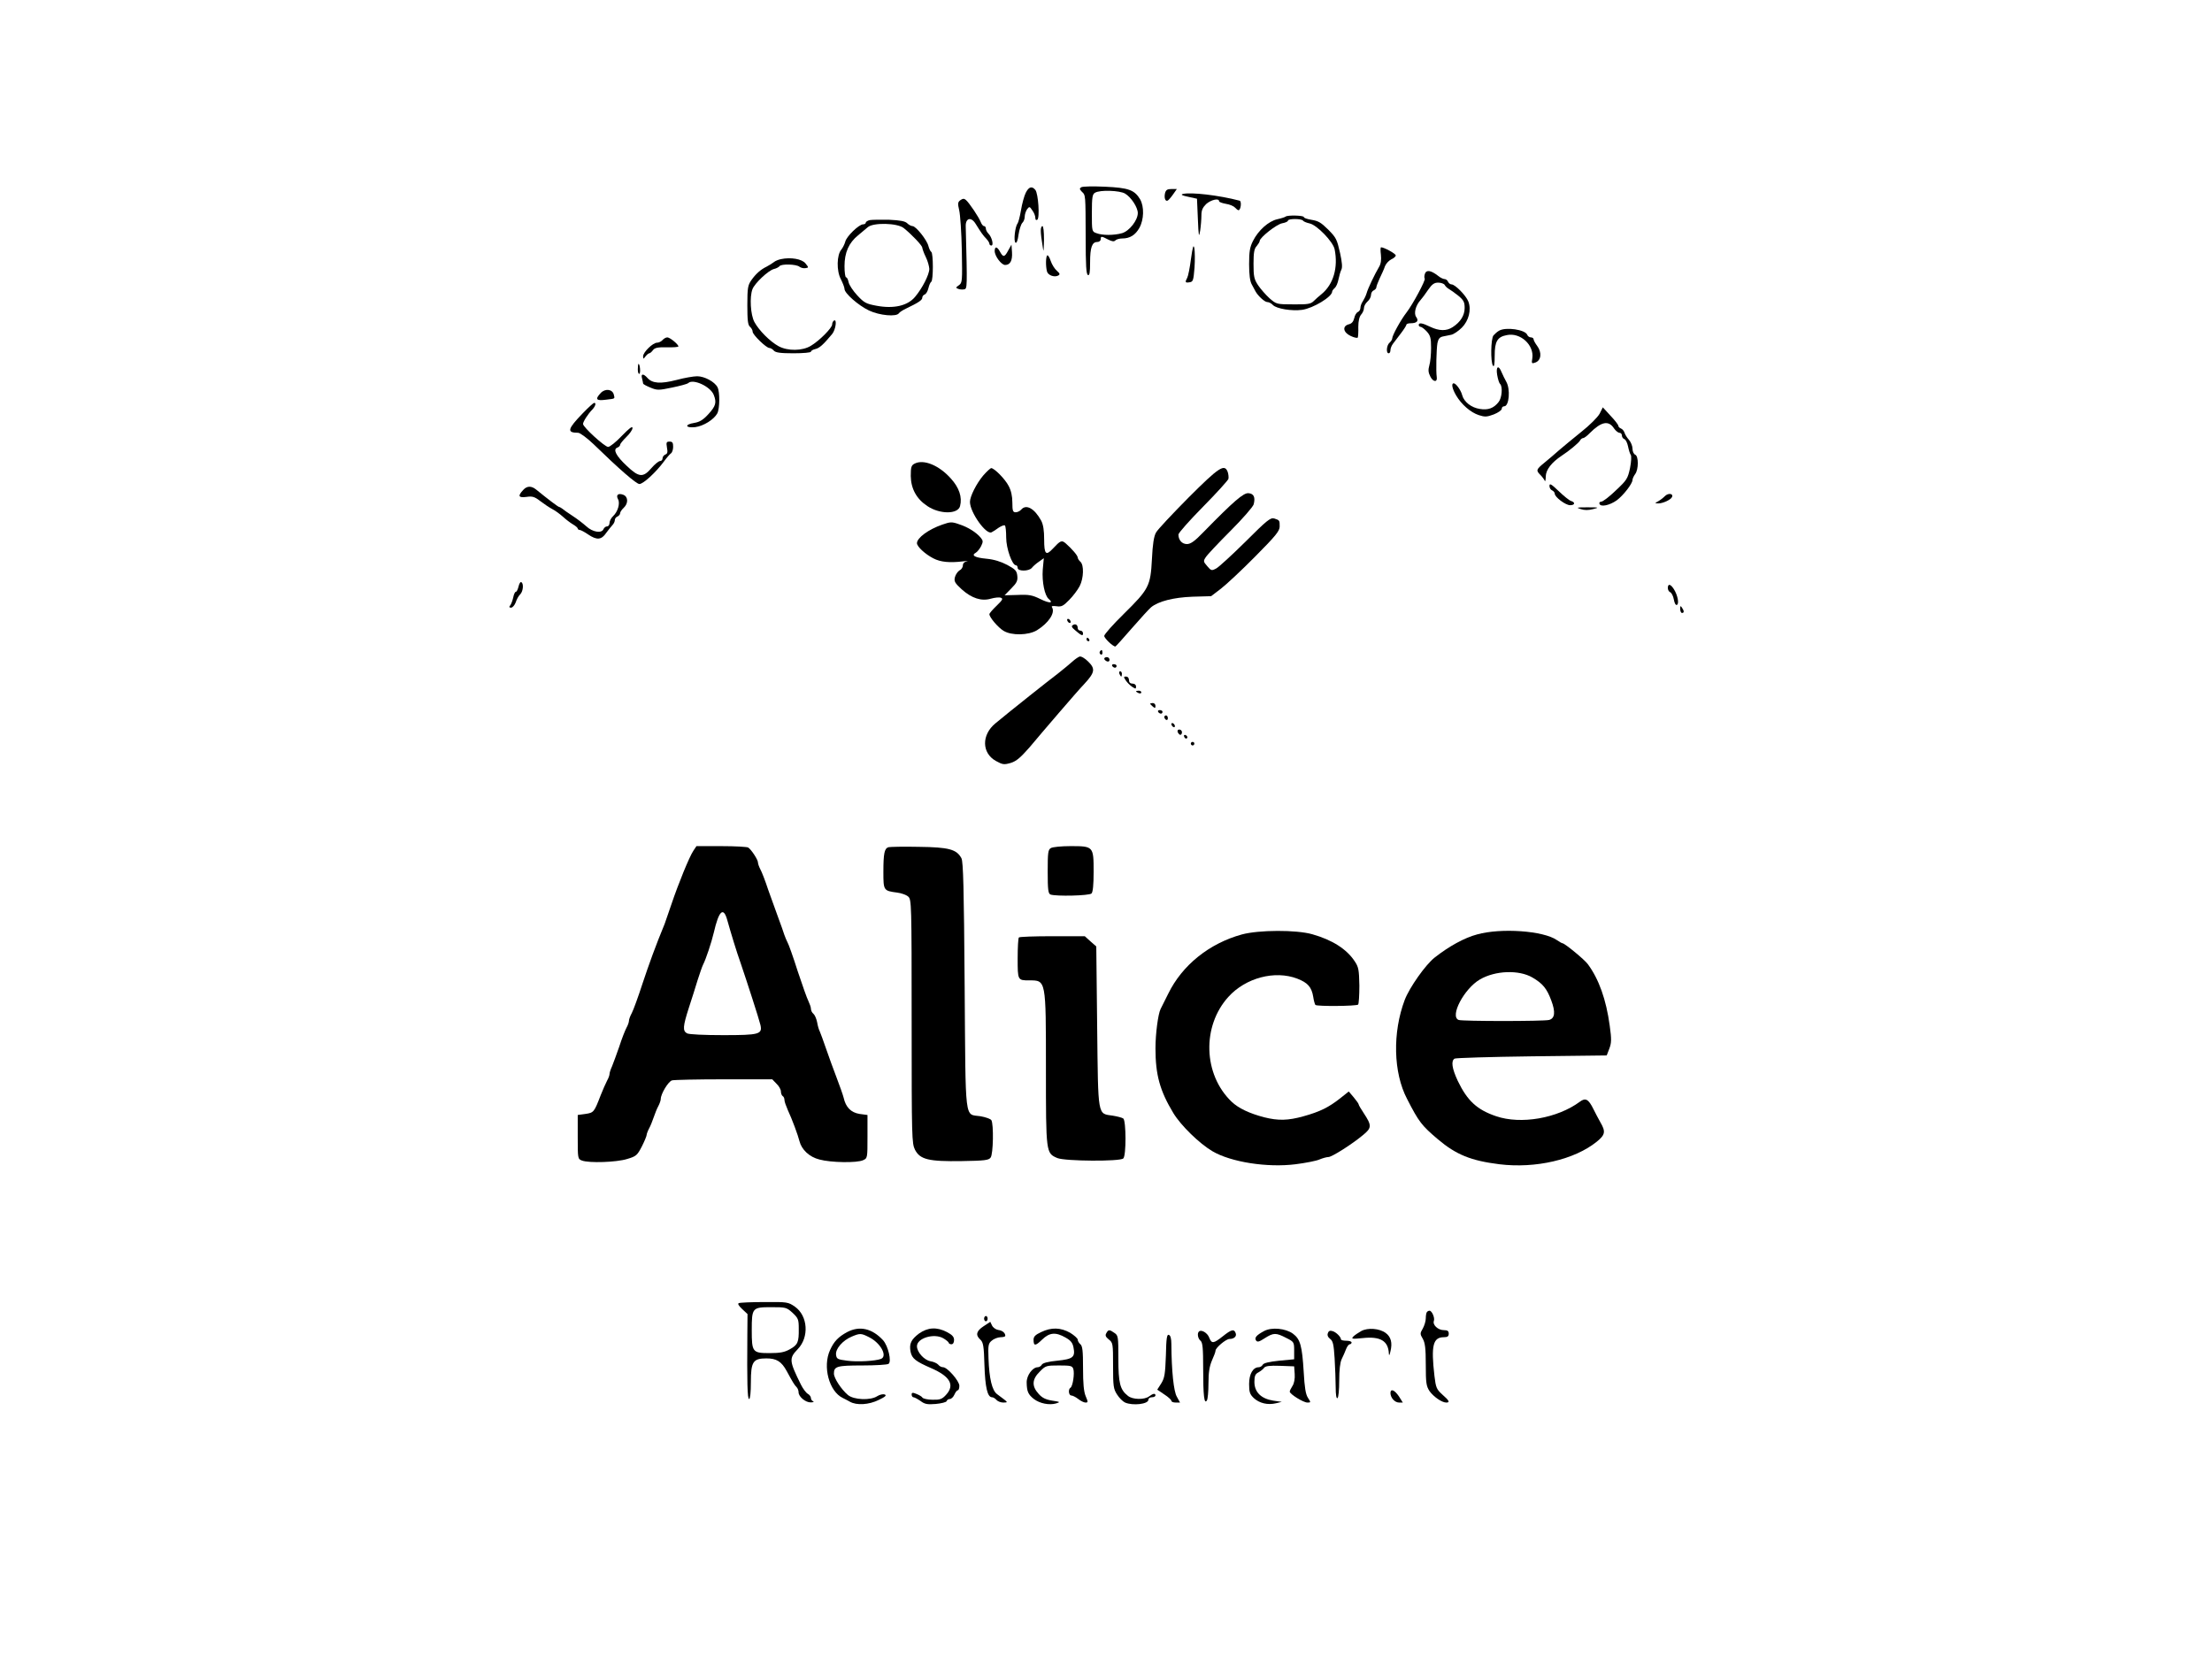 <?xml version="1.0" standalone="no"?>
<!DOCTYPE svg PUBLIC "-//W3C//DTD SVG 20010904//EN"
 "http://www.w3.org/TR/2001/REC-SVG-20010904/DTD/svg10.dtd">
<svg version="1.0" xmlns="http://www.w3.org/2000/svg"
 width="1252pt" height="942pt" viewBox="0 0 1252 942"
 preserveAspectRatio="xMidYMid meet">

<g transform="translate(0,942) scale(0.1,-0.1)"
fill="#000000" stroke="none">
<path d="M6120 8360 c-11 -7 -10 -11 3 -25 22 -21 21 -13 22 -259 0 -158 3
-210 13 -213 9 -4 12 15 12 72 0 84 11 115 40 115 11 0 20 7 20 15 0 19 4 19
42 -1 22 -11 33 -13 41 -5 6 6 23 11 39 11 43 0 74 19 97 60 26 47 28 120 4
162 -32 53 -66 65 -198 71 -67 3 -127 2 -135 -3z m248 -36 c34 -20 72 -78 72
-110 0 -41 -48 -102 -89 -114 -46 -13 -112 -13 -145 0 -26 9 -26 11 -26 114 0
89 3 107 18 115 28 17 140 13 170 -5z"/>
<path d="M5806 8329 c-9 -18 -21 -62 -27 -98 -6 -36 -15 -71 -20 -77 -14 -18
-23 -101 -11 -108 6 -4 13 14 17 46 4 28 14 58 21 66 8 7 14 23 14 36 0 12 6
30 13 41 13 17 15 17 30 -6 10 -13 17 -32 17 -42 0 -11 4 -15 11 -11 15 9 6
148 -11 169 -19 23 -37 18 -54 -16z"/>
<path d="M6594 8326 c-6 -27 2 -49 16 -41 5 3 19 19 30 35 l21 30 -30 0 c-24
0 -32 -5 -37 -24z"/>
<path d="M6695 8322 c-14 -4 -4 -9 30 -16 l50 -11 5 -115 c4 -99 6 -108 13
-66 4 27 7 66 7 87 0 29 7 44 27 64 27 24 73 35 73 16 0 -5 17 -11 39 -15 21
-3 44 -13 51 -21 7 -8 16 -15 20 -15 13 0 19 51 6 54 -118 31 -275 49 -321 38z"/>
<path d="M5436 8287 c-15 -11 -16 -19 -7 -57 6 -25 13 -127 15 -228 3 -175 3
-183 -17 -197 -18 -12 -18 -15 -4 -20 9 -4 24 -5 34 -3 18 3 18 8 9 358 -1 46
31 54 56 13 30 -48 42 -66 61 -85 9 -10 17 -22 17 -28 0 -5 5 -10 11 -10 15 0
3 48 -16 67 -8 8 -15 21 -15 29 0 8 -5 14 -10 14 -6 0 -14 10 -19 23 -11 28
-66 110 -84 125 -10 9 -18 8 -31 -1z"/>
<path d="M7277 8194 c-3 -3 -24 -10 -47 -15 -50 -11 -108 -63 -138 -123 -18
-35 -22 -61 -22 -132 0 -59 5 -97 15 -114 8 -14 17 -31 21 -39 14 -26 52 -61
67 -61 9 0 23 -7 32 -17 21 -21 107 -35 165 -27 63 9 170 74 170 103 0 5 7 14
15 21 8 7 17 28 21 49 4 20 11 44 16 54 7 13 4 43 -7 94 -18 79 -22 87 -66
132 -44 43 -56 50 -98 57 -23 4 -41 10 -41 15 0 10 -93 12 -103 3z m98 -23 c3
-5 20 -12 38 -16 41 -9 132 -103 141 -146 21 -104 -7 -199 -74 -254 -14 -11
-34 -29 -44 -39 -17 -17 -34 -20 -115 -19 -95 0 -97 1 -135 34 -21 19 -50 52
-65 74 -23 35 -26 50 -26 122 0 63 4 86 18 100 9 11 17 24 17 29 0 19 95 94
127 100 18 3 33 10 33 15 0 12 77 12 85 0z"/>
<path d="M4923 8174 c-13 -3 -23 -10 -23 -15 0 -5 -7 -9 -15 -9 -23 0 -95 -69
-101 -99 -4 -14 -14 -34 -22 -44 -26 -30 -28 -120 -3 -167 11 -22 21 -47 21
-56 0 -24 78 -93 139 -122 59 -28 156 -37 169 -15 4 6 23 18 42 27 67 32 90
47 90 60 0 8 6 16 14 19 8 3 17 19 21 36 4 17 11 33 16 36 12 8 12 162 0 169
-5 3 -12 18 -16 33 -8 34 -71 113 -90 113 -7 0 -21 7 -30 16 -12 12 -39 17
-103 20 -48 1 -97 0 -109 -2z m192 -45 c45 -36 105 -99 105 -111 1 -7 9 -31
20 -53 11 -22 19 -52 20 -67 0 -32 -39 -109 -81 -159 -42 -50 -120 -68 -217
-50 -60 11 -71 17 -110 59 -24 26 -46 59 -49 75 -3 15 -9 27 -14 27 -5 0 -9
28 -9 63 0 77 24 132 77 175 21 18 46 38 55 46 31 27 167 24 203 -5z"/>
<path d="M5891 8113 c0 -16 4 -50 9 -78 7 -48 7 -48 9 28 0 45 -3 77 -9 77 -5
0 -10 -12 -9 -27z"/>
<path d="M6741 7955 c-6 -49 -16 -98 -21 -107 -14 -26 -12 -30 13 -26 20 3 22
10 28 83 3 44 2 94 -1 110 -5 23 -9 10 -19 -60z"/>
<path d="M5707 8003 c-21 -40 -29 -41 -47 -8 -16 30 -30 32 -30 4 0 -29 38
-79 59 -79 29 0 42 25 39 72 l-3 43 -18 -32z"/>
<path d="M7816 7978 c3 -28 0 -52 -10 -68 -25 -42 -64 -124 -71 -150 -4 -14
-14 -34 -21 -45 -8 -11 -14 -28 -14 -38 0 -9 -6 -20 -14 -23 -8 -3 -18 -19
-21 -35 -5 -20 -14 -31 -31 -35 -38 -10 -32 -46 11 -66 19 -9 37 -13 40 -9 2
4 4 31 3 60 0 34 6 58 16 70 9 10 16 26 16 37 0 11 9 27 20 37 11 9 20 26 20
37 0 11 7 23 15 26 8 4 15 11 15 17 0 6 9 29 19 51 11 23 25 53 30 69 6 15 22
32 36 39 14 6 25 16 25 22 0 10 -66 46 -83 46 -4 0 -4 -19 -1 -42z"/>
<path d="M5927 7974 c-8 -9 -9 -60 -1 -91 6 -22 44 -35 65 -22 10 6 7 12 -9
26 -12 10 -28 35 -35 56 -7 21 -16 35 -20 31z"/>
<path d="M4420 7953 c-14 -3 -32 -10 -40 -17 -8 -6 -26 -18 -40 -25 -35 -17
-62 -41 -88 -78 -19 -28 -22 -43 -22 -141 0 -85 3 -112 15 -122 8 -7 15 -19
15 -28 0 -17 77 -92 95 -92 7 0 18 -7 25 -15 10 -11 36 -15 111 -15 55 0 99 4
99 9 0 5 11 12 25 15 24 6 44 24 95 85 20 24 29 88 10 76 -5 -3 -10 -13 -10
-22 0 -19 -72 -92 -121 -121 -48 -29 -130 -30 -182 -2 -48 26 -111 89 -137
137 -22 41 -28 142 -11 186 13 34 90 106 121 114 14 3 28 11 32 16 9 14 95 12
113 -3 8 -6 23 -10 34 -8 19 3 19 3 0 27 -20 25 -83 36 -139 24z"/>
<path d="M8065 7870 c-4 -12 -4 -24 -1 -27 7 -7 -68 -147 -103 -192 -32 -41
-81 -130 -81 -147 0 -6 -7 -17 -15 -24 -17 -14 -21 -60 -5 -60 6 0 10 8 10 18
0 10 7 27 15 37 8 11 28 37 45 59 16 21 30 43 30 47 0 5 10 9 23 9 37 0 49 13
33 35 -15 20 -4 65 24 96 8 9 28 35 43 58 22 32 35 41 57 41 16 0 33 -6 37
-13 4 -8 15 -18 24 -23 9 -5 33 -22 53 -38 30 -25 36 -36 36 -69 0 -42 -23
-80 -68 -109 -35 -23 -77 -22 -127 2 -45 22 -65 25 -65 10 0 -5 5 -10 10 -10
6 0 22 -12 35 -26 21 -23 25 -37 25 -93 0 -36 -4 -81 -10 -100 -7 -25 -6 -40
6 -63 16 -32 41 -33 36 -2 -5 31 -2 157 4 192 5 24 13 33 30 37 13 3 35 7 49
10 13 3 40 21 59 40 39 39 55 101 37 148 -13 34 -75 97 -95 97 -8 0 -16 7 -20
15 -3 8 -12 15 -19 15 -8 0 -25 8 -38 19 -40 31 -66 35 -74 11z"/>
<path d="M8485 7548 c-11 -6 -25 -19 -32 -27 -15 -19 -17 -149 -3 -171 7 -10
10 7 10 57 0 80 15 106 69 116 76 16 155 -56 144 -131 -5 -30 -4 -32 18 -24
32 12 37 56 10 93 -12 16 -21 33 -21 39 0 5 -7 10 -15 10 -9 0 -18 7 -21 15
-12 29 -120 45 -159 23z"/>
<path d="M3750 7495 c-7 -8 -21 -15 -31 -15 -24 0 -79 -54 -79 -77 1 -17 1
-17 14 0 7 9 17 17 21 17 4 0 14 8 21 18 10 13 26 17 78 16 36 -1 66 1 66 5
-1 12 -48 51 -63 51 -8 0 -20 -7 -27 -15z"/>
<path d="M3610 7329 c0 -16 4 -28 9 -25 8 5 3 56 -5 56 -2 0 -4 -14 -4 -31z"/>
<path d="M8474 7298 c4 -24 11 -47 17 -52 15 -16 10 -79 -9 -102 -27 -35 -60
-47 -106 -39 -48 7 -90 40 -100 78 -7 28 -35 67 -48 67 -15 0 -8 -32 14 -69
30 -51 82 -96 128 -111 34 -11 45 -11 85 4 25 10 45 24 45 32 0 8 6 14 14 14
28 0 36 98 11 140 -8 14 -19 37 -26 53 -17 43 -33 33 -25 -15z"/>
<path d="M3634 7278 c3 -13 6 -26 6 -29 0 -4 19 -14 41 -23 38 -16 47 -16 123
0 44 9 85 20 91 25 27 27 127 -19 145 -67 17 -43 11 -63 -30 -108 -30 -33 -50
-45 -80 -50 -57 -9 -52 -30 5 -24 47 6 106 43 125 78 14 27 15 122 1 148 -16
31 -74 62 -115 62 -20 0 -73 -9 -117 -21 -90 -23 -136 -20 -164 11 -24 27 -39
25 -31 -2z"/>
<path d="M3400 7195 c-33 -35 -26 -45 28 -38 57 7 52 4 46 30 -8 30 -49 35
-74 8z"/>
<path d="M3299 7081 c-87 -90 -93 -111 -27 -111 11 0 49 -28 87 -64 148 -144
243 -226 260 -226 22 0 93 66 137 125 16 22 35 44 41 48 7 4 13 21 13 37 0 24
-4 30 -20 30 -18 0 -20 -4 -15 -34 5 -25 3 -35 -9 -39 -9 -4 -16 -13 -16 -22
0 -8 -6 -15 -14 -15 -8 0 -30 -18 -49 -40 -47 -55 -71 -53 -140 13 -60 56 -79
93 -53 103 9 3 16 11 16 16 0 6 16 25 35 44 19 18 35 41 35 51 0 13 -18 -1
-60 -44 -33 -35 -68 -63 -78 -63 -19 0 -142 112 -142 130 0 13 29 58 53 82 17
18 23 39 10 37 -5 0 -33 -26 -64 -58z"/>
<path d="M9054 7078 c-11 -20 -57 -66 -104 -103 -47 -38 -103 -84 -126 -104
-22 -20 -59 -51 -82 -70 -48 -39 -49 -44 -23 -70 10 -10 21 -25 24 -32 3 -8 6
3 6 24 1 38 33 79 90 117 43 28 96 72 104 86 4 8 12 14 18 14 5 0 22 12 37 28
66 66 107 74 138 26 9 -13 23 -24 30 -24 8 0 14 -7 14 -15 0 -9 6 -18 14 -21
8 -3 17 -22 21 -42 4 -20 11 -42 15 -47 5 -6 3 -39 -4 -75 -13 -60 -18 -68
-81 -127 -36 -35 -73 -63 -82 -63 -8 0 -13 -6 -10 -12 6 -20 57 -9 97 19 38
28 90 95 90 116 0 7 7 22 15 33 20 26 20 103 0 110 -8 4 -15 18 -15 34 0 15
-9 37 -20 50 -11 12 -22 30 -25 40 -3 10 -12 21 -20 24 -8 3 -15 10 -15 15 0
6 -20 32 -44 57 l-44 48 -18 -36z"/>
<path d="M5178 6796 c-20 -10 -23 -19 -23 -71 1 -72 33 -130 94 -170 70 -47
173 -47 185 0 13 51 -5 104 -52 156 -67 75 -153 110 -204 85z"/>
<path d="M5565 6728 c-38 -45 -75 -118 -75 -149 0 -60 93 -190 123 -172 7 3
25 15 40 26 16 10 31 16 35 12 4 -4 7 -34 7 -68 0 -62 34 -157 55 -157 6 0 10
-7 10 -15 0 -20 63 -20 80 0 7 9 25 25 40 35 l28 20 -6 -65 c-5 -69 11 -147
34 -166 30 -25 2 -25 -48 0 -45 22 -64 26 -128 23 l-74 -2 38 39 c31 31 37 44
34 71 -3 29 -11 37 -57 62 -36 19 -75 31 -117 35 -66 6 -89 19 -61 34 9 5 22
22 30 37 12 25 12 31 -2 48 -25 30 -72 60 -122 76 -42 15 -50 14 -96 -2 -78
-27 -143 -75 -143 -105 0 -19 46 -62 93 -86 40 -21 92 -26 167 -17 25 3 35 4
23 1 -14 -3 -23 -12 -23 -23 0 -11 -8 -24 -19 -29 -10 -6 -22 -23 -26 -38 -6
-24 -1 -33 38 -69 57 -51 112 -69 166 -53 22 6 47 9 56 5 14 -5 9 -13 -24 -45
-23 -22 -41 -43 -41 -48 0 -18 50 -76 80 -94 45 -28 141 -26 189 3 66 41 104
98 86 129 -6 8 1 10 25 7 28 -4 38 1 72 36 22 22 48 57 59 78 23 45 25 120 4
138 -8 7 -15 18 -15 24 -1 12 -32 48 -67 79 -24 21 -30 18 -75 -30 -38 -41
-48 -30 -48 52 0 52 -5 85 -17 108 -38 69 -85 95 -113 62 -7 -8 -21 -15 -31
-15 -16 0 -19 8 -19 55 0 36 -7 68 -21 94 -20 39 -81 101 -99 101 -4 0 -25
-19 -45 -42z"/>
<path d="M6727 6603 c-92 -93 -175 -181 -184 -198 -12 -21 -19 -66 -23 -150
-8 -153 -17 -170 -159 -310 -61 -60 -111 -116 -111 -125 0 -13 49 -60 63 -60
2 0 44 46 93 103 49 56 98 110 109 119 41 34 127 56 235 60 l105 3 55 42 c30
23 118 105 194 182 118 119 139 145 139 171 0 34 0 35 -31 45 -21 6 -42 -11
-162 -131 -77 -76 -151 -144 -166 -152 -26 -14 -29 -13 -51 13 -22 25 -23 29
-8 51 8 13 71 80 140 149 69 69 127 136 131 150 10 40 1 60 -29 63 -28 3 -83
-44 -255 -220 -50 -52 -73 -68 -94 -68 -28 0 -48 23 -48 54 0 9 63 80 139 157
77 78 141 149 144 158 2 9 0 27 -4 39 -18 48 -48 29 -222 -145z"/>
<path d="M8770 6669 c0 -11 7 -22 15 -25 8 -4 15 -12 15 -19 0 -19 61 -65 87
-65 27 0 31 16 5 24 -10 3 -41 28 -70 56 -42 40 -52 46 -52 29z"/>
<path d="M2962 6647 c-33 -35 -28 -46 18 -40 33 5 46 1 77 -23 21 -16 52 -37
69 -46 18 -9 44 -29 60 -43 16 -15 41 -34 56 -43 16 -9 28 -20 28 -24 0 -4 5
-8 11 -8 5 0 27 -11 47 -25 50 -34 76 -32 103 8 13 17 29 38 36 45 7 7 13 20
13 28 0 8 7 17 15 20 8 4 15 12 15 19 0 6 9 20 20 30 27 25 26 63 -2 74 -29
11 -43 -1 -30 -25 13 -23 -1 -71 -28 -96 -11 -10 -20 -28 -20 -38 0 -11 -6
-20 -14 -20 -8 0 -16 -7 -20 -15 -10 -26 -62 -18 -98 16 -18 16 -53 43 -78 59
-25 16 -50 34 -57 40 -7 5 -15 10 -18 10 -5 0 -56 38 -131 99 -26 21 -51 21
-72 -2z"/>
<path d="M9423 6611 c-10 -10 -27 -23 -38 -29 -20 -11 -20 -11 1 -12 26 0 72
21 78 37 8 20 -23 23 -41 4z"/>
<path d="M8947 6538 c21 -7 44 -7 70 0 36 9 34 10 -32 10 -62 0 -66 -1 -38
-10z"/>
<path d="M2935 6100 c-4 -16 -10 -30 -15 -30 -5 0 -12 -15 -15 -32 -4 -18 -12
-39 -17 -45 -8 -9 -6 -13 5 -13 8 0 20 14 26 30 5 17 17 38 26 46 16 17 20 60
6 68 -5 4 -12 -7 -16 -24z"/>
<path d="M9440 6091 c0 -10 6 -21 14 -24 7 -3 17 -22 20 -41 4 -22 11 -34 18
-30 13 8 3 56 -18 89 -19 30 -34 32 -34 6z"/>
<path d="M9510 5973 c0 -13 5 -23 10 -23 13 0 13 11 0 30 -8 12 -10 11 -10 -7z"/>
<path d="M6040 5911 c0 -5 5 -13 10 -16 6 -3 10 -2 10 4 0 5 -4 13 -10 16 -5
3 -10 2 -10 -4z"/>
<path d="M6072 5881 c-9 -5 -6 -13 11 -27 37 -32 47 -37 47 -20 0 9 -7 16 -15
16 -8 0 -15 6 -15 14 0 19 -13 27 -28 17z"/>
<path d="M6150 5800 c0 -5 5 -10 11 -10 5 0 7 5 4 10 -3 6 -8 10 -11 10 -2 0
-4 -4 -4 -10z"/>
<path d="M6225 5731 c-3 -5 -1 -12 5 -16 5 -3 10 1 10 9 0 18 -6 21 -15 7z"/>
<path d="M6110 5703 c-8 -3 -27 -16 -41 -29 -14 -13 -51 -43 -81 -67 -53 -40
-265 -208 -354 -282 -79 -65 -78 -168 3 -213 38 -21 46 -22 84 -11 32 10 55
30 106 88 35 42 110 130 166 195 56 65 121 140 145 165 59 64 63 85 21 126
-19 19 -40 31 -49 28z"/>
<path d="M6250 5691 c0 -5 7 -11 15 -15 9 -3 15 0 15 9 0 8 -7 15 -15 15 -8 0
-15 -4 -15 -9z"/>
<path d="M6295 5650 c3 -5 10 -10 16 -10 5 0 9 5 9 10 0 6 -7 10 -16 10 -8 0
-12 -4 -9 -10z"/>
<path d="M6336 5605 c4 -8 8 -15 10 -15 2 0 4 7 4 15 0 8 -4 15 -10 15 -5 0
-7 -7 -4 -15z"/>
<path d="M6372 5568 c8 -12 24 -28 36 -36 20 -13 22 -13 22 2 0 9 -8 16 -20
16 -13 0 -20 7 -20 20 0 12 -7 20 -16 20 -15 0 -15 -2 -2 -22z"/>
<path d="M6430 5506 c0 -2 7 -6 15 -10 8 -3 15 -1 15 4 0 6 -7 10 -15 10 -8 0
-15 -2 -15 -4z"/>
<path d="M6510 5436 c0 -2 7 -9 15 -16 12 -10 15 -10 15 4 0 9 -7 16 -15 16
-8 0 -15 -2 -15 -4z"/>
<path d="M6555 5390 c3 -5 10 -10 16 -10 5 0 9 5 9 10 0 6 -7 10 -16 10 -8 0
-12 -4 -9 -10z"/>
<path d="M6590 5361 c0 -6 5 -13 10 -16 6 -3 10 1 10 9 0 9 -4 16 -10 16 -5 0
-10 -4 -10 -9z"/>
<path d="M6630 5321 c0 -5 5 -13 10 -16 6 -3 10 -2 10 4 0 5 -4 13 -10 16 -5
3 -10 2 -10 -4z"/>
<path d="M6666 5275 c4 -8 10 -15 15 -15 5 0 9 7 9 15 0 8 -7 15 -15 15 -9 0
-12 -6 -9 -15z"/>
<path d="M6702 5251 c2 -7 7 -12 11 -12 12 1 9 15 -3 20 -7 2 -11 -2 -8 -8z"/>
<path d="M6740 5210 c0 -5 5 -10 10 -10 6 0 10 5 10 10 0 6 -4 10 -10 10 -5 0
-10 -4 -10 -10z"/>
<path d="M3924 4603 c-22 -33 -84 -184 -124 -303 -16 -47 -33 -97 -38 -110
-52 -126 -88 -226 -126 -340 -24 -74 -51 -148 -60 -165 -9 -16 -16 -36 -16
-43 0 -8 -6 -26 -14 -40 -8 -15 -27 -63 -41 -107 -15 -44 -34 -94 -41 -112 -8
-17 -14 -36 -14 -43 0 -7 -6 -24 -14 -38 -8 -15 -24 -52 -36 -82 -37 -96 -39
-99 -86 -106 l-44 -6 0 -124 c0 -122 0 -125 24 -134 40 -15 196 -10 256 9 51
15 57 21 83 71 15 30 27 59 27 65 0 5 6 22 14 37 8 14 19 43 26 63 7 20 18 49
26 63 8 15 14 33 14 41 0 28 43 100 64 105 11 3 144 6 294 6 l273 0 24 -25
c14 -13 25 -33 25 -44 0 -11 5 -23 10 -26 6 -3 10 -13 10 -22 0 -9 9 -34 19
-57 24 -51 58 -143 66 -176 12 -48 56 -90 113 -104 65 -18 213 -20 247 -4 25
11 25 13 25 133 l0 123 -45 6 c-49 8 -78 38 -90 92 -4 16 -22 67 -40 114 -18
47 -45 121 -60 165 -15 44 -31 87 -35 96 -5 9 -12 33 -15 52 -4 20 -13 41 -21
48 -8 6 -14 19 -14 28 0 9 -7 28 -14 43 -8 15 -35 92 -61 170 -25 79 -51 152
-57 162 -6 11 -14 31 -19 45 -4 14 -20 58 -34 96 -14 39 -40 110 -57 158 -16
49 -36 101 -44 115 -8 15 -14 33 -14 40 0 15 -37 72 -55 84 -5 4 -74 8 -151 8
l-142 0 -18 -27z m193 -394 c21 -74 50 -171 76 -244 35 -103 104 -316 111
-347 12 -53 -6 -58 -210 -58 -109 0 -193 4 -205 10 -26 14 -24 39 10 145 16
50 39 120 50 158 12 37 25 75 30 85 17 33 48 127 61 182 29 126 55 150 77 69z"/>
<path d="M5029 4624 c-23 -7 -29 -34 -29 -141 0 -104 1 -106 78 -116 24 -3 52
-13 63 -23 18 -17 19 -39 19 -706 0 -663 1 -690 19 -727 29 -55 76 -67 266
-64 128 2 152 5 162 20 15 19 18 190 4 212 -5 7 -33 17 -62 22 -91 14 -83 -50
-89 737 -4 557 -8 702 -18 723 -27 51 -71 63 -242 65 -85 2 -162 0 -171 -2z"/>
<path d="M5948 4619 c-16 -9 -18 -26 -18 -133 0 -104 3 -125 16 -130 30 -11
219 -7 232 6 8 8 12 50 12 123 0 144 -1 145 -131 145 -52 0 -102 -5 -111 -11z"/>
<path d="M7029 4130 c-185 -51 -338 -174 -417 -336 -19 -38 -38 -77 -43 -86
-14 -28 -29 -139 -29 -223 0 -150 25 -240 101 -366 43 -71 148 -173 221 -216
105 -62 311 -94 470 -74 56 7 118 19 136 27 19 8 42 14 51 14 19 0 130 70 194
123 52 42 52 55 6 125 -16 24 -29 46 -29 50 0 4 -13 22 -28 40 l-28 33 -49
-39 c-65 -51 -113 -75 -206 -101 -89 -25 -144 -26 -224 -6 -84 22 -145 51
-184 88 -161 154 -169 428 -18 594 98 108 263 151 389 103 60 -23 82 -48 91
-104 3 -21 9 -41 12 -45 10 -9 232 -7 242 2 4 5 7 54 7 108 -2 89 -4 104 -27
138 -45 68 -126 120 -239 152 -91 26 -303 25 -399 -1z"/>
<path d="M8360 4130 c-72 -19 -160 -68 -240 -131 -52 -41 -142 -169 -169 -239
-70 -185 -65 -412 13 -561 67 -131 83 -151 175 -229 103 -87 187 -121 348
-141 204 -25 425 26 551 128 48 39 51 57 20 110 -12 21 -29 54 -39 74 -28 57
-45 66 -77 42 -127 -94 -334 -130 -474 -82 -109 37 -163 88 -217 200 -33 71
-39 113 -18 126 6 4 203 10 437 13 l424 5 15 39 c12 32 13 52 2 130 -20 147
-61 263 -124 348 -19 26 -131 118 -143 118 -3 0 -18 8 -32 18 -76 53 -316 70
-452 32z m314 -244 c58 -34 81 -62 106 -129 25 -66 21 -102 -12 -111 -30 -8
-492 -8 -512 0 -52 20 31 177 120 229 87 51 221 56 298 11z"/>
<path d="M5767 4113 c-4 -3 -7 -57 -7 -119 0 -123 0 -124 65 -124 96 0 95 7
95 -500 0 -479 0 -478 65 -506 45 -18 355 -20 373 -2 17 17 16 212 0 226 -7 5
-34 12 -59 16 -88 13 -83 -14 -89 503 l-5 455 -33 29 -32 29 -183 0 c-101 0
-187 -3 -190 -7z"/>
<path d="M4182 2043 c-8 -3 -2 -14 18 -33 l31 -29 -1 -118 c-2 -266 0 -363 10
-363 6 0 10 38 10 95 0 116 12 135 88 135 57 0 85 -17 115 -72 35 -65 44 -79
56 -91 6 -6 11 -19 11 -29 0 -25 40 -58 69 -57 14 0 20 3 14 6 -7 2 -13 11
-13 18 0 8 -8 19 -17 24 -10 5 -28 29 -40 53 -66 134 -68 148 -18 200 66 68
58 189 -16 241 -38 26 -43 27 -172 26 -72 0 -138 -3 -145 -6z m304 -55 c32
-30 35 -38 35 -89 1 -77 -5 -92 -50 -117 -30 -17 -55 -22 -114 -22 -98 0 -102
5 -102 130 0 127 3 130 111 130 81 0 86 -1 120 -32z"/>
<path d="M8077 1993 c-4 -3 -7 -20 -7 -36 0 -16 -8 -42 -17 -58 -16 -27 -16
-31 0 -58 13 -23 17 -54 17 -147 0 -104 3 -121 21 -149 23 -32 70 -65 95 -65
22 0 17 11 -22 45 -33 30 -37 39 -45 106 -20 173 -8 219 54 219 20 0 27 5 27
20 0 15 -7 20 -28 20 -33 0 -65 30 -56 53 6 16 -11 57 -25 57 -4 0 -11 -3 -14
-7z"/>
<path d="M5570 1955 c0 -8 5 -15 10 -15 6 0 10 7 10 15 0 8 -4 15 -10 15 -5 0
-10 -7 -10 -15z"/>
<path d="M5567 1912 c-41 -27 -47 -50 -18 -76 16 -15 20 -35 23 -144 4 -126
17 -182 43 -182 7 0 18 -7 25 -15 7 -8 24 -15 39 -15 29 1 31 -2 -36 48 -28
21 -44 88 -48 201 -3 76 -1 86 19 102 11 10 33 18 49 19 15 0 27 3 27 8 0 16
-16 30 -40 33 -13 2 -29 13 -35 25 l-10 21 -38 -25z"/>
<path d="M4795 1879 c-50 -27 -75 -53 -97 -102 -43 -94 -5 -234 72 -271 8 -4
26 -13 40 -21 38 -22 108 -18 164 10 38 18 46 26 33 31 -9 3 -28 -1 -42 -10
-38 -25 -133 -21 -166 7 -37 31 -79 95 -79 121 0 41 17 46 160 46 74 0 141 4
149 9 19 12 -2 102 -31 134 -62 67 -133 83 -203 46z m124 -29 c66 -33 106
-108 67 -123 -32 -12 -134 -18 -191 -10 -55 7 -60 10 -63 34 -4 33 38 81 88
102 47 20 54 20 99 -3z"/>
<path d="M5202 1871 c-45 -34 -57 -58 -48 -104 8 -38 29 -54 116 -92 108 -47
136 -96 84 -152 -22 -24 -34 -28 -76 -27 -27 0 -53 6 -57 12 -3 6 -19 15 -34
21 -22 9 -27 8 -27 -4 0 -8 5 -15 10 -15 6 0 24 -10 40 -21 24 -18 38 -21 86
-17 32 3 60 10 62 16 2 7 10 12 18 12 8 0 20 11 26 25 6 14 15 25 20 25 4 0 8
11 8 25 0 27 -68 105 -92 105 -9 0 -21 6 -27 14 -7 8 -26 17 -45 20 -36 7 -76
52 -76 85 0 46 97 75 149 45 17 -10 31 -22 31 -26 0 -4 7 -8 15 -8 9 0 15 9
15 24 0 18 -10 29 -40 45 -58 30 -108 27 -158 -8z"/>
<path d="M5893 1879 c-32 -15 -43 -25 -43 -43 0 -37 10 -37 48 0 42 41 77 44
133 12 30 -17 40 -30 45 -56 11 -55 -3 -66 -92 -75 -52 -5 -81 -13 -87 -22 -4
-8 -15 -15 -23 -15 -30 0 -64 -47 -63 -87 1 -50 8 -67 41 -93 33 -25 86 -36
125 -25 26 8 24 9 -22 16 -37 6 -57 16 -77 39 -39 43 -37 82 7 125 33 34 37
35 109 35 66 0 75 -2 81 -20 8 -25 -3 -98 -16 -106 -14 -8 -11 -44 5 -44 7 0
25 -9 39 -20 14 -11 32 -20 41 -20 15 0 15 3 1 36 -11 26 -15 72 -15 159 0 97
-3 125 -15 135 -8 7 -15 18 -15 26 0 7 -20 25 -43 39 -53 30 -106 32 -164 4z"/>
<path d="M7155 1885 c-43 -23 -56 -38 -46 -53 7 -11 17 -9 49 12 50 32 64 32
122 2 44 -22 45 -24 45 -72 l0 -49 -85 -8 c-56 -6 -88 -13 -93 -23 -4 -8 -15
-14 -22 -14 -33 0 -55 -38 -55 -95 0 -46 4 -58 27 -80 32 -29 78 -40 125 -29
l33 8 -49 7 c-68 11 -106 48 -106 106 0 34 5 45 23 54 12 7 27 18 32 26 8 10
31 13 90 11 l80 -3 3 -43 c2 -27 -3 -53 -12 -67 -9 -14 -16 -28 -16 -33 0 -14
77 -62 100 -62 20 0 20 1 3 27 -13 20 -19 58 -24 147 -9 147 -19 185 -61 216
-41 30 -120 38 -163 15z"/>
<path d="M7705 1885 c-16 -9 -37 -23 -45 -31 -13 -14 -8 -15 53 -9 100 11 145
-16 148 -88 1 -14 4 -10 9 13 12 48 3 82 -27 104 -35 26 -101 31 -138 11z"/>
<path d="M6262 1873 c-8 -13 -4 -21 14 -36 23 -18 24 -23 24 -148 0 -117 2
-132 23 -164 12 -19 32 -39 45 -45 44 -19 132 -9 132 16 0 8 9 14 20 14 11 0
20 5 20 10 0 14 -13 12 -36 -5 -26 -20 -94 -19 -120 3 -45 35 -54 73 -54 211
0 123 -1 131 -22 145 -28 20 -35 20 -46 -1z"/>
<path d="M6786 1882 c-11 -10 -6 -40 9 -52 12 -10 15 -41 15 -159 0 -153 6
-203 21 -179 5 7 9 51 9 98 0 63 6 96 20 129 11 24 20 48 20 55 0 16 59 66 79
66 26 0 42 15 35 33 -9 25 -24 21 -73 -18 -53 -42 -63 -43 -77 -7 -10 27 -45
47 -58 34z"/>
<path d="M7516 1873 c-5 -11 0 -23 13 -33 16 -12 20 -32 25 -110 3 -52 6 -126
6 -163 0 -43 4 -66 10 -62 6 3 10 48 10 99 0 61 5 103 14 122 8 16 19 41 25
57 6 15 15 27 21 27 5 0 10 5 10 10 0 6 -13 10 -30 10 -16 0 -30 3 -30 8 -1
14 -26 39 -46 46 -16 5 -24 2 -28 -11z"/>
<path d="M6599 1747 c-4 -105 -7 -127 -26 -158 l-23 -36 40 -27 c22 -14 40
-31 40 -36 0 -6 11 -10 25 -10 l24 0 -18 33 c-18 30 -30 146 -31 298 0 31 -5
49 -14 52 -11 5 -15 -17 -17 -116z"/>
<path d="M7870 1533 c1 -27 25 -53 49 -53 l21 0 -22 35 c-25 37 -48 46 -48 18z"/>
</g>
</svg>
